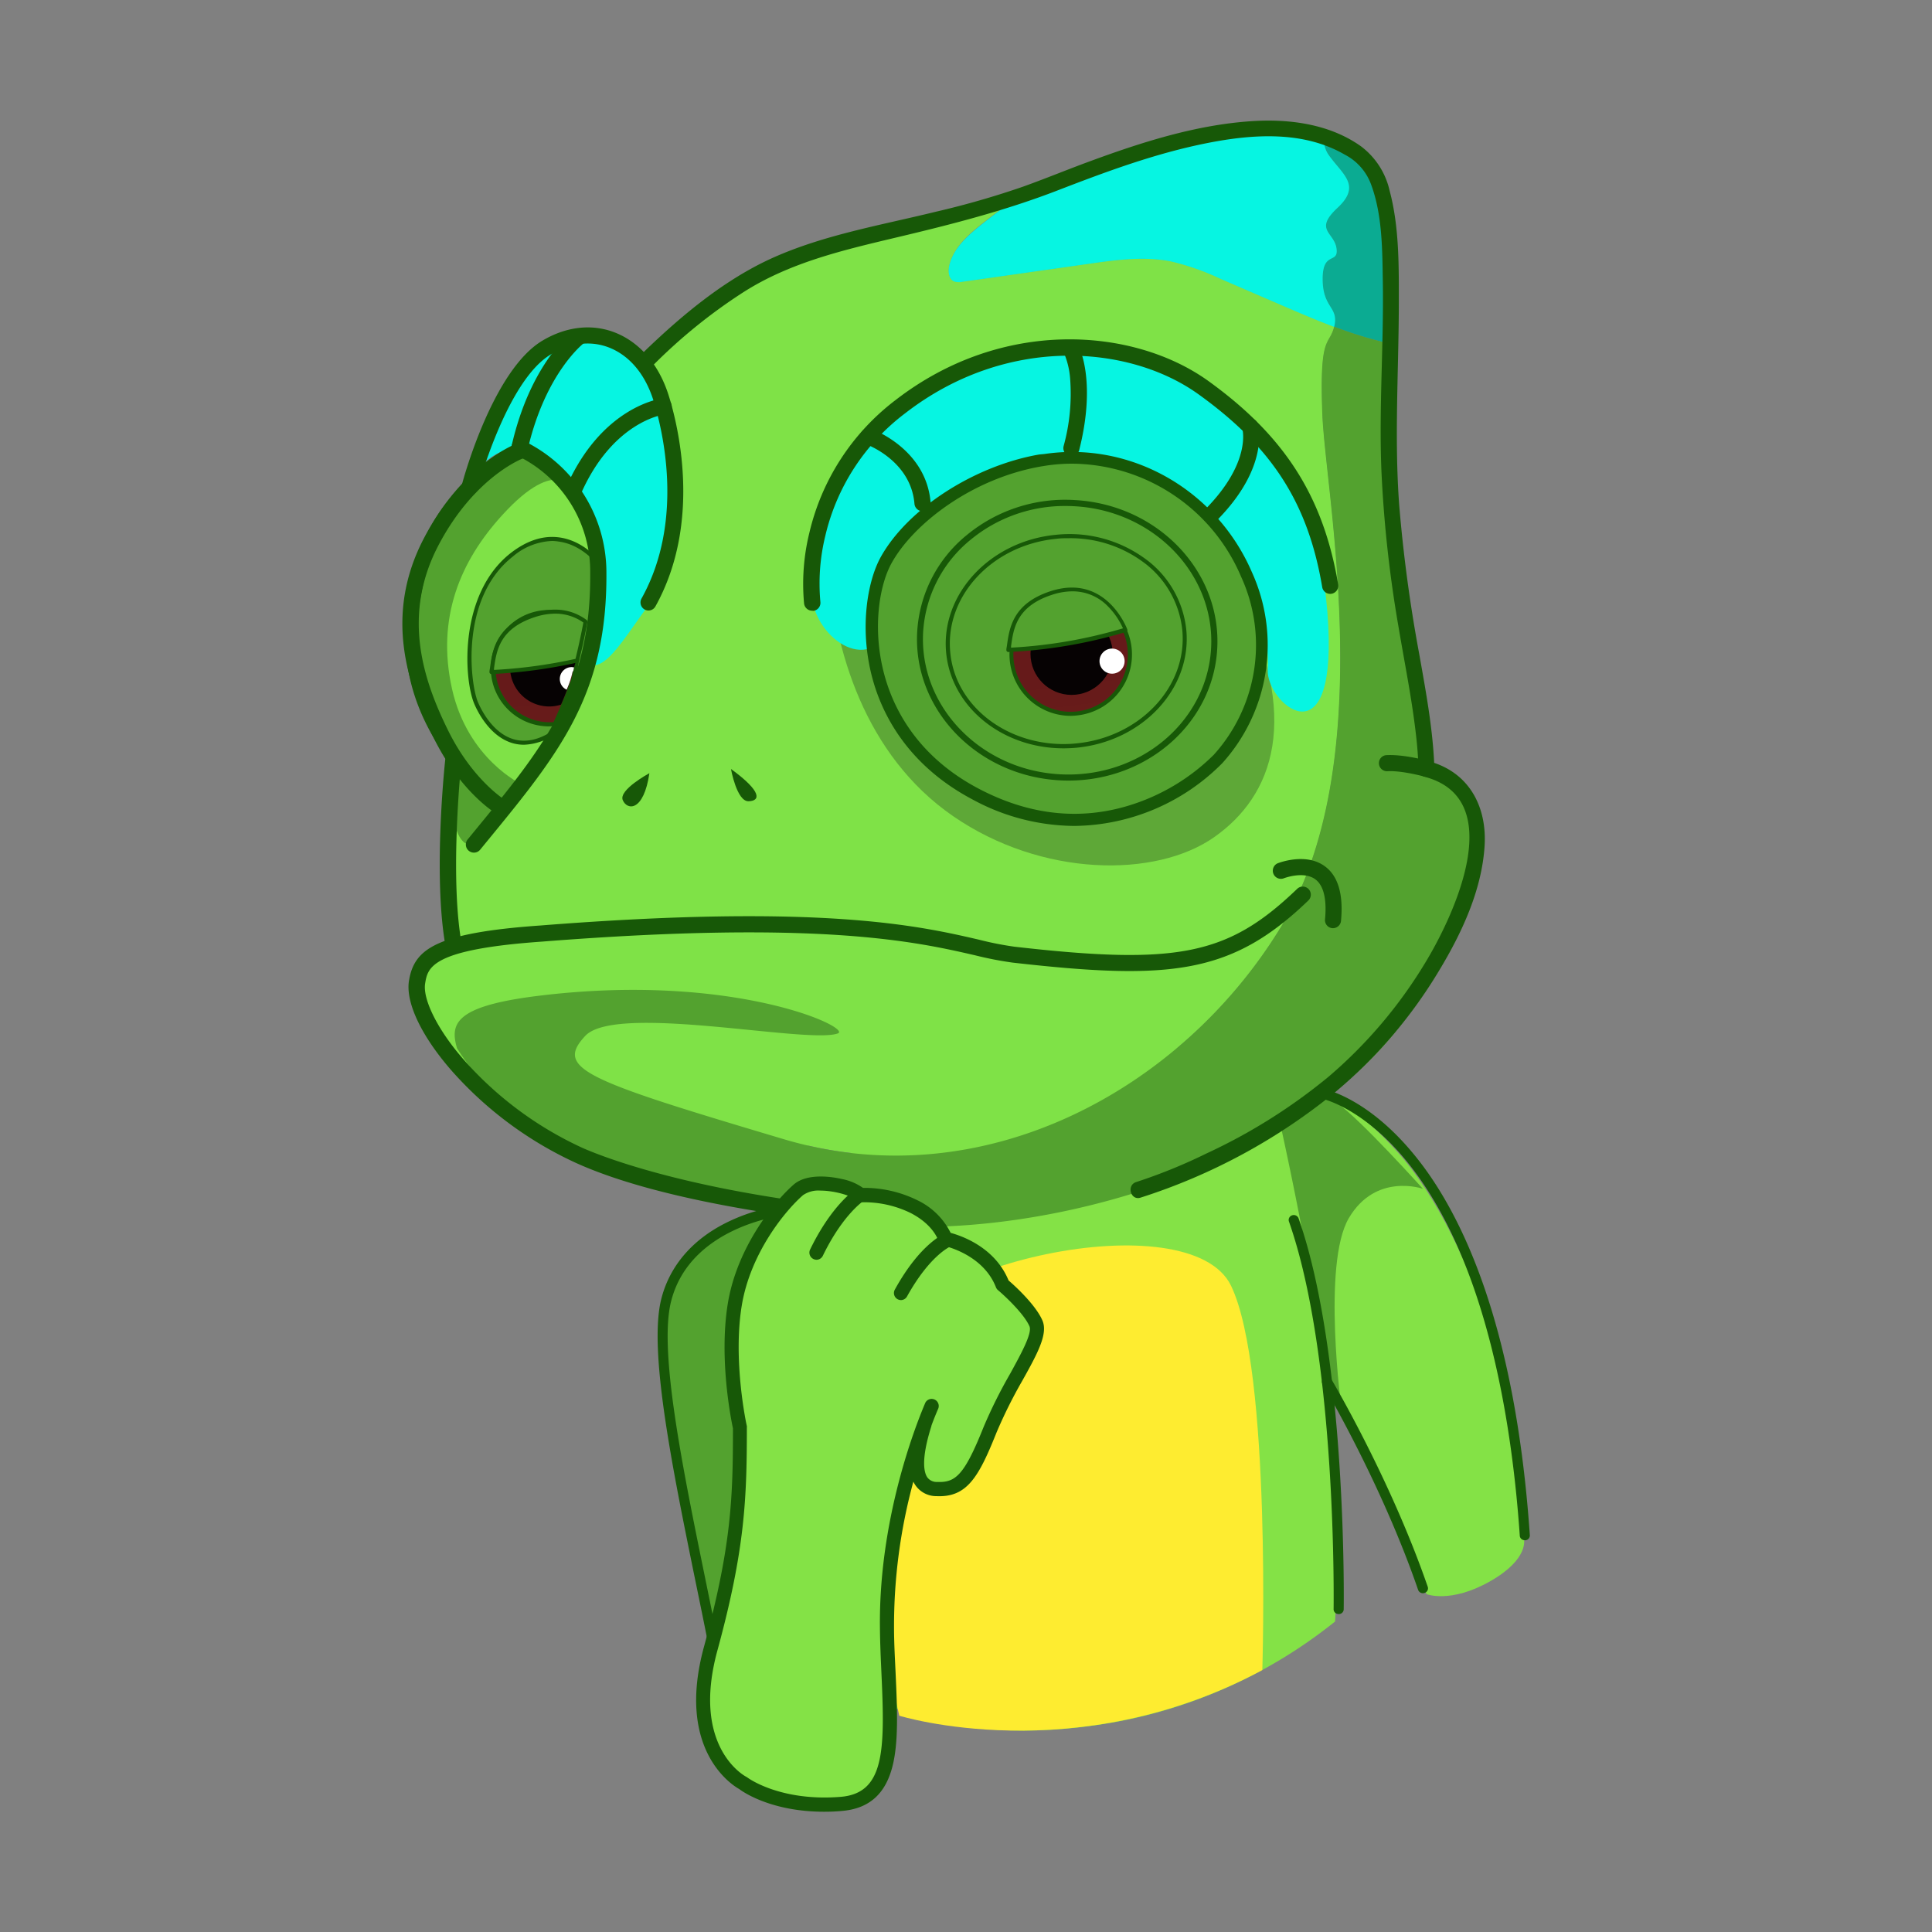 <svg id="Capa_2" data-name="Capa 2" xmlns="http://www.w3.org/2000/svg" xmlns:xlink="http://www.w3.org/1999/xlink" viewBox="0 0 400 400"><rect x="0" y="0" width="400" height="400" fill="#808080" stroke="none"/><defs><style>.cls-1{fill:#84e246;}.cls-2{fill:#53a22f;}.cls-3{fill:#7fe247;}.cls-4{fill:#0bab92;}.cls-5{fill:#06f5e2;}.cls-6{fill:#175807;}.cls-7{fill:#5ea837;}.cls-8{fill:url(#linear-gradient);}.cls-9{fill:#060203;}.cls-10{fill:#fff;}.cls-11{fill:url(#linear-gradient-2);}.cls-12{fill:#feec30;}</style><linearGradient id="linear-gradient" x1="7038.27" y1="-289.47" x2="7038.27" y2="-314" gradientTransform="matrix(-0.99, 0.12, 0.12, 0.99, 7246.33, -396.2)" gradientUnits="userSpaceOnUse"><stop offset="0" stop-color="#e8af15"/><stop offset="0.04" stop-color="#d69a16"/><stop offset="0.11" stop-color="#b87817"/><stop offset="0.19" stop-color="#9e5b18"/><stop offset="0.28" stop-color="#8a4319"/><stop offset="0.39" stop-color="#7a3119"/><stop offset="0.51" stop-color="#6e241a"/><stop offset="0.66" stop-color="#681c1a"/><stop offset="1" stop-color="#661a1a"/></linearGradient><linearGradient id="linear-gradient-2" x1="7147.52" y1="-300.07" x2="7147.52" y2="-323.33" xlink:href="#linear-gradient"/></defs><title>I</title><path class="cls-1" d="M295.35,330.05s-9.23-21.86-11.82-27.2-7.77-14.41-7.77-14.41-3.07-20.72-5-25.9-10.52-26.07-7.44-30,9.55-12.47,26.06,6,27.1,57.72,26.13,80.07c0,0,1.18,4.14-7,8.78S295.35,330.05,295.35,330.05Z"/><path class="cls-2" d="M277.76,291.9s-4.1-30.23,1.51-39.72,15.33-6.05,15.33-6.05-13-14.46-17.7-17.7-10.58.22-12.09,5.61S268.69,278.51,277.76,291.9Z"/><path class="cls-1" d="M262.65,222.22s5.34,21.54,10.52,52.3,3.24,61.2,3.24,61.2a102.23,102.23,0,0,1-45.63,20.84c-34.51,6.1-51-5.79-51-5.79s-26.13-65.6-14.24-94.06C186.88,205.55,245,214,262.65,222.22Z"/><path class="cls-2" d="M152.23,367s-6.8-37.57-10-52.46-8.09-39.51-1.78-51.16,23.64-13.6,23.64-13.6,17.16,67,17.48,97.46S152.23,367,152.23,367Z"/><path class="cls-3" d="M144.58,246.49c21.44,4.43,53.62,5.39,52.65,8.54s-69.67-47.4-76-40.57-.14,9.11,41.07,21.39,82.35-10.13,102.93-43.91,9.24-89.37,8.59-106.19,1.38-13.93,2.43-18.12c-3.71-1.4-7.37-3-11-4.54l-12.53-5.41a51.1,51.1,0,0,0-10.33-3.62c-5.59-1.09-11.35-.29-17,.52l-26.09,3.71a3.21,3.21,0,0,1-1.74-.07c-1.13-.5-1.28-2.06-1-3.27.86-3.7,3.95-6.41,6.93-8.76s5.82-4.46,8.82-6.57c-3.82,1.43-7,2.6-9,3.23C195.18,45.41,174,50.17,157,56.4s-23.84,19.44-23.84,19.44C128.29,82.45,95,138.77,94,151.64s-.61,43.67-.61,43.67c-8.71,1.33-5.87,10.91-5.87,10.91.06,4.65,14.27,21.2,20.18,24.86C116.57,236.52,128,243,144.58,246.49Z"/><path class="cls-4" d="M281.8,32.75a21.4,21.4,0,0,0-7.7-4.51,5.39,5.39,0,0,0,1,3.9c2.83,4,6.74,6.2,1.77,10.83s-.68,5.05-.22,8.41-2.92.39-2.87,6.45,3.43,5.61,2.38,9.8a84.21,84.21,0,0,0,11.31,3.46C288,55.68,287.72,38.22,281.8,32.75Z"/><path class="cls-5" d="M196.53,55c-.28,1.21-.13,2.77,1,3.27a3.21,3.21,0,0,0,1.74.07l26.09-3.71c5.63-.81,11.39-1.61,17-.52a51.1,51.1,0,0,1,10.33,3.62l12.53,5.41c3.63,1.57,7.29,3.14,11,4.54,1.05-4.19-2.33-3.74-2.38-9.8s3.34-3.09,2.87-6.45-4.76-3.77.22-8.41,1.06-6.86-1.77-10.83a5.39,5.39,0,0,1-1-3.9c-8.46-2.89-18.46-1.29-25.59-.49s-24.59,7.51-36.23,11.87c-3,2.11-5.94,4.29-8.82,6.57S197.39,51.25,196.53,55Z"/><path class="cls-2" d="M273.77,85.75c.65,16.82,12,72.41-8.59,106.19s-61.71,56.19-102.93,43.91-47.46-14.57-41.07-21.39,46.1,1.76,52.28-.5c3.1-1.13-21.79-12.83-62.36-7.74-16.84,2.12-18,5.69-16.47,10.83,15.39,24.15,41.44,25.14,68.57,33.37,42.42,12.86,120-9.58,135.13-53.53,5.53-16.06,13.85-33-3-37.73.27-11.39-8.2-53-8.48-66.5-.11-4.87.41-12.89.69-21.57a84.21,84.21,0,0,1-11.31-3.46C275.15,71.82,273.12,68.94,273.77,85.75Z"/><path class="cls-2" d="M113.66,89.67S93.9,97.78,88.25,114.24,83,149,103.48,166.92C103.48,166.92,142.07,130.35,113.66,89.67Z"/><path class="cls-6" d="M103.48,168.18a1.24,1.24,0,0,1-.83-.31C93,159.41,87,150.14,84.83,140.29c-1.8-8.19-1.07-16.85,2.23-26.46,5.77-16.8,25.29-25,26.12-25.32a1.26,1.26,0,0,1,1.51.44c15,21.49,11.37,41.82,5.68,55.09a77.57,77.57,0,0,1-16,23.79A1.24,1.24,0,0,1,103.48,168.18Zm9.74-76.94c-3.9,1.82-19.07,9.68-23.79,23.4-6.78,19.75-2.34,35.84,14,50.56A77.82,77.82,0,0,0,118.1,143a55.24,55.24,0,0,0,4.7-24.08C122.39,109.35,119.17,100.05,113.22,91.24Z"/><path class="cls-7" d="M171.6,117.14c1,17.09,7.39,39.19,25.72,51.83s41.94,12.87,54.07,4.35S269.79,148.73,256,122,169.2,74.32,171.6,117.14Z"/><path class="cls-5" d="M168,123.06c.74,9.51,12.91,17.46,17,5.28s6.9-28.28,30.9-32.63,39.52,17.56,41.73,21.11,5.27,15.07,4.84,21.79,14,19.44,12.53-9.08c-1.58-31.24-16.9-49.6-45-56.34C205.73,67.41,165.1,85.34,168,123.06Z"/><path class="cls-2" d="M215.36,95.36c-14.13,2.45-26.9,11.63-31.91,20.58S177,151.2,201.89,164.37s44.57-1.23,50.27-7.23a35.3,35.3,0,0,0,5.89-38.21C251,102.57,234,92.57,216.38,95.2Z"/><path class="cls-6" d="M222.41,171a44.69,44.69,0,0,1-21.1-5.5c-13-6.89-18.31-16.95-20.44-24.19-3.09-10.49-1.4-20.81,1.49-26,5.57-10,19.36-18.88,32.78-21.21h0L216.2,94c17.94-2.67,35.63,7.4,43,24.48A36.48,36.48,0,0,1,253.07,158,43.7,43.7,0,0,1,222.41,171ZM222,96a36.41,36.41,0,0,0-5.39.4l-1,.16h0c-14.43,2.5-26.53,11.93-31,20-2.64,4.71-4.16,14.24-1.27,24,2,6.77,6.95,16.2,19.2,22.68,10.44,5.52,21,6.7,31.37,3.48a42.62,42.62,0,0,0,17.4-10.46,33.92,33.92,0,0,0,5.65-36.85A38.34,38.34,0,0,0,222,96Zm-6.6-.68Z"/><path class="cls-5" d="M98,98.2s4.79-22.93,16.77-26.93,22.74.13,24.75,19.09.78,27.18-4.69,34.23-10.32,16.6-14.12,11.9c0,0,4.28-19.15,0-28.05S108.34,85.42,98,98.2Z"/><path class="cls-2" d="M93.83,157.43S92.27,171,96,174.33s15.06-14,15-19.57S93.83,157.43,93.83,157.43Z"/><path class="cls-6" d="M134.71,76.14a111.22,111.22,0,0,1,19.15-15.61c9.68-6.2,20.74-8.75,31.79-11.38C197,46.46,208.1,43.62,219,39.41c10.09-3.9,20.31-7.69,31-9.8,9.36-1.85,19.85-2.57,28.41,2.4a11.36,11.36,0,0,1,5.52,6.35c2.29,6.28,2.26,13.48,2.37,20.07.2,13.11-.84,26.2-.28,39.31a257.78,257.78,0,0,0,3.52,32c1.34,8,3,16,3.81,24.13.17,1.77.28,3.55.34,5.34a1.7,1.7,0,0,0,1.23,1.61c17.56,4.6,5.94,29,.17,38.49a96.43,96.43,0,0,1-20,23.59,116.61,116.61,0,0,1-25.34,15.93,110.53,110.53,0,0,1-14.51,5.9c-2.05.64-1.17,3.88.89,3.23a122.44,122.44,0,0,0,40.31-21.84A99,99,0,0,0,297.92,201c4.7-7.77,8.88-16.68,9.45-25.88.51-8.25-3.32-15.35-11.62-17.53l1.23,1.62c-.26-8-1.76-16-3.16-23.89a305.85,305.85,0,0,1-4.14-30.87c-1-13.67-.12-27.27-.07-40.95,0-7.9.16-16.31-1.9-24a15.84,15.84,0,0,0-5.95-9.22c-6.57-4.67-15-5.72-22.82-5.18-11.4.78-22.5,4.33-33.17,8.25-4.67,1.71-9.28,3.62-14,5.31a177.39,177.39,0,0,1-18.11,5.2c-11.26,2.76-23.08,4.76-33.71,9.54-9.74,4.39-18.41,11.57-26.08,18.91l-1.57,1.54c-1.51,1.53.86,3.9,2.37,2.36Z"/><path class="cls-6" d="M134.28,126.4a1.58,1.58,0,0,1-.81-.21,1.67,1.67,0,0,1-.65-2.27c9.11-16.36,4.19-35.52,2.47-41s-5-9.36-9.28-11c-3.79-1.44-7.93-.93-12,1.48-9.16,5.48-15.12,27.69-15.18,27.91a1.67,1.67,0,0,1-3.23-.85c.25-1,6.37-23.76,16.7-29.93,4.88-2.91,10.16-3.53,14.87-1.74,5.24,2,9.25,6.65,11.28,13.11,1.83,5.8,7,26.1-2.74,43.63A1.65,1.65,0,0,1,134.28,126.4Z"/><path class="cls-6" d="M168.14,126.44a1.69,1.69,0,0,1-1.66-1.45,44.21,44.21,0,0,1,1.08-14.64A48.34,48.34,0,0,1,185.4,82.84c22.2-17.19,49.36-15,64.72-4C266,90.27,274,102.85,277.05,121a1.67,1.67,0,0,1-3.3.56c-2.93-17.38-10.34-28.94-25.59-39.91-14.34-10.32-39.8-12.3-60.71,3.88a44.49,44.49,0,0,0-16.6,25.5,41.46,41.46,0,0,0-1,13.56,1.68,1.68,0,0,1-1.43,1.88Z"/><path class="cls-6" d="M103.47,168.6a1.7,1.7,0,0,1-.86-.24c-.29-.18-7.37-4.53-12.85-15.64-5.33-10.8-10.37-25.25-2-41.27,8.08-15.49,19-19.53,19.41-19.69a1.67,1.67,0,0,1,1.13,3.15c-.1,0-10.14,3.84-17.57,18.08-7.66,14.69-2.93,28.16,2.05,38.25s11.52,14.21,11.58,14.25a1.68,1.68,0,0,1-.87,3.11Z"/><path class="cls-6" d="M93.84,197a1.68,1.68,0,0,1-1.65-1.39c-2.52-14.59-.12-37.42,0-38.38a1.67,1.67,0,1,1,3.33.35c0,.23-2.45,23.33,0,37.46A1.68,1.68,0,0,1,94.12,197,1.33,1.33,0,0,1,93.84,197Z"/><path class="cls-6" d="M191.41,254.71h-.11c-5.08-.33-18.57-1.36-34-3.86-16.53-2.69-29.44-6.12-38.36-10.22a77.49,77.49,0,0,1-25.27-18.77c-6.37-7.23-9.72-14.26-9-18.79,1.07-6.55,5.43-9.93,27.26-11.46,58.16-4.58,78.51.11,90.67,2.92A68,68,0,0,0,210,196c33.88,3.87,44.27,1.75,58.53-11.94a1.67,1.67,0,1,1,2.31,2.41C255,201.73,242.26,203,209.67,199.3a72.5,72.5,0,0,1-7.77-1.51c-12-2.76-32-7.38-89.68-2.84-23,1.61-23.66,5.36-24.2,8.66s2.64,9.75,8.18,16a73.76,73.76,0,0,0,24.16,17.94c2.39,1.1,24.65,10.79,71.16,13.78a1.67,1.67,0,0,1-.11,3.34Z"/><path class="cls-6" d="M134.45,160.08s-6.43,3.46-5.51,5.59S133.27,168.08,134.45,160.08Z"/><path class="cls-6" d="M151.34,159.21s1.19,6.75,3.65,6.68S157.81,163.91,151.34,159.21Z"/><ellipse class="cls-2" cx="220.97" cy="132.56" rx="28.42" ry="30.48" transform="translate(75.65 345.35) rotate(-86.63)"/><path class="cls-6" d="M221.25,161.61q-1,0-2-.06c-17.13-1-30.3-14.83-29.35-30.82a27.87,27.87,0,0,1,10.32-20,32,32,0,0,1,22.44-7.19c17.13,1,30.29,14.84,29.35,30.83h0C251.13,149.75,237.51,161.61,221.25,161.61Zm-.57-56.85A30.65,30.65,0,0,0,201,111.71a26.66,26.66,0,0,0-9.87,19.09c-.9,15.3,11.73,28.53,28.17,29.5s30.54-10.69,31.44-26S239,105.78,222.61,104.82C222,104.78,221.32,104.76,220.68,104.76Zm30.73,29.59Z"/><ellipse class="cls-2" cx="220.75" cy="132.76" rx="24.55" ry="21.72" transform="translate(-11.57 21.49) rotate(-5.43)"/><path class="cls-6" d="M220.17,154.93c-12.57,0-23.2-8.45-24.28-19.8C194.74,123,205,112,218.66,110.72a26.5,26.5,0,0,1,18.17,4.77,20.82,20.82,0,0,1,8.78,14.91c1.16,12.15-9.05,23.1-22.76,24.41C222,154.89,221.05,154.93,220.17,154.93Zm1.2-43.5c-.88,0-1.75,0-2.63.12-13.25,1.26-23.12,11.8-22,23.5,1,10.92,11.3,19,23.44,19a25.43,25.43,0,0,0,2.6-.13c13.25-1.26,23.12-11.8,22-23.49a20,20,0,0,0-8.44-14.31A25.33,25.33,0,0,0,221.37,111.43Z"/><path class="cls-3" d="M108.11,162.45s-11.27-5.18-14.53-19.85,1.7-26.44,10.45-36c11.47-12.6,14.84-5.06,14.84-5.06S132.58,123.32,108.11,162.45Z"/><path class="cls-6" d="M107.56,94.32a1.64,1.64,0,0,1-.38,0,1.68,1.68,0,0,1-1.26-2c3.93-17.27,12.59-23.77,13-24a1.67,1.67,0,1,1,2,2.69c-.1.08-8,6.16-11.67,22.08A1.68,1.68,0,0,1,107.56,94.32Z"/><path class="cls-6" d="M118.66,103.43a1.79,1.79,0,0,1-.67-.14,1.68,1.68,0,0,1-.86-2.21c7.36-16.89,19.55-18.54,20.07-18.6a1.67,1.67,0,1,1,.4,3.32c-.45.06-10.86,1.59-17.41,16.62A1.67,1.67,0,0,1,118.66,103.43Z"/><path class="cls-6" d="M191,105.84a1.68,1.68,0,0,1-1.67-1.53c-.74-8.89-9.72-12.23-10.1-12.37a1.67,1.67,0,0,1,1.13-3.15c.46.16,11.38,4.18,12.31,15.23a1.68,1.68,0,0,1-1.53,1.81Z"/><path class="cls-6" d="M221.83,94.46a1.4,1.4,0,0,1-.41-.06,1.67,1.67,0,0,1-1.22-2,40.79,40.79,0,0,0,1.36-14,16.73,16.73,0,0,0-1-4.62,1.69,1.69,0,0,1,.82-2.22,1.67,1.67,0,0,1,2.21.81c.14.29,3.28,7.27-.15,20.8A1.68,1.68,0,0,1,221.83,94.46Z"/><path class="cls-6" d="M250.67,108.35a1.65,1.65,0,0,1-1.18-.49,1.67,1.67,0,0,1,0-2.36c9.54-9.64,7.8-16.46,7.72-16.75a1.67,1.67,0,0,1,3.21-.94c.1.35,2.5,8.87-8.55,20A1.68,1.68,0,0,1,250.67,108.35Z"/><path class="cls-2" d="M114.9,151.5c-9,6.11-14.47-1.53-16.36-6s-3.52-22,7.37-30.58,18.4,2.12,18.4,2.12S122.33,139.65,114.9,151.5Z"/><path class="cls-6" d="M108.48,154.19a8.44,8.44,0,0,1-2.4-.34c-4.75-1.42-7.27-6.64-7.92-8.21C96,140.42,95,123,105.65,114.57c3.42-2.68,6.86-3.79,10.25-3.29,5.38.79,8.62,5.31,8.75,5.5a.46.46,0,0,1,.08.28c0,.23-2.07,22.86-9.47,34.66a.68.68,0,0,1-.12.12A11.93,11.93,0,0,1,108.48,154.19ZM114.33,112a13.25,13.25,0,0,0-8.16,3.23c-11,8.65-8.81,26.34-7.24,30.08.62,1.49,3,6.43,7.38,7.73,2.55.76,5.34.14,8.28-1.84,6.94-11.13,9.09-32,9.29-34.06-.55-.71-3.56-4.37-8.11-5A10,10,0,0,0,114.33,112Zm.57,39.5h0Z"/><path class="cls-6" d="M98.12,176.53a1.7,1.7,0,0,1-1.06-.38,1.68,1.68,0,0,1-.23-2.36l1.31-1.6c14.59-17.78,24.23-29.53,24.06-53.54a26.64,26.64,0,0,0-15.4-24.44,1.68,1.68,0,0,1,1.27-3.1,30.24,30.24,0,0,1,17.48,27.52c.17,25.21-9.77,37.33-24.82,55.68l-1.31,1.6A1.66,1.66,0,0,1,98.12,176.53Z"/><path class="cls-6" d="M276,192.17h-.16a1.67,1.67,0,0,1-1.51-1.82c.28-2.9.16-6.7-2-8.29-2.43-1.81-6.54-.22-6.58-.2a1.68,1.68,0,0,1-1.26-3.11c.24-.09,5.88-2.32,9.84.63,2.72,2,3.83,5.82,3.31,11.29A1.67,1.67,0,0,1,276,192.17Z"/><path class="cls-6" d="M295.3,160.83a2,2,0,0,1-.42-.05c-5.12-1.34-7.52-1.11-7.54-1.11a1.68,1.68,0,0,1-1.84-1.48,1.66,1.66,0,0,1,1.45-1.84c.3,0,3-.3,8.77,1.19a1.67,1.67,0,0,1-.42,3.29Z"/><circle class="cls-8" cx="221.68" cy="135.52" r="12.27"/><path class="cls-6" d="M221.66,148.21A12.69,12.69,0,0,1,209.09,137h0a12.68,12.68,0,1,1,14.09,11.1A13,13,0,0,1,221.66,148.21Zm0-24.54a11.36,11.36,0,0,0-1.41.09,11.83,11.83,0,0,0-10.36,13.16h0a11.85,11.85,0,1,0,11.77-13.25Z"/><circle class="cls-9" cx="221.86" cy="135.36" r="8.51"/><circle class="cls-10" cx="230.24" cy="136.88" r="2.6"/><path class="cls-2" d="M208.77,134.53A99.31,99.31,0,0,0,233,130.38s-4.09-11.27-15.32-7.64C209.46,125.4,209.32,130.88,208.77,134.53Z"/><path class="cls-6" d="M208.77,135a.42.42,0,0,1-.31-.15.4.4,0,0,1-.1-.33c0-.26.07-.53.11-.81.51-3.7,1.2-8.77,9.07-11.32,11.49-3.72,15.8,7.78,15.84,7.9a.42.42,0,0,1,0,.33.41.41,0,0,1-.24.21,100.36,100.36,0,0,1-24.34,4.16ZM222,122.43a13.62,13.62,0,0,0-4.17.71c-7.37,2.38-8,7-8.5,10.64,0,.1,0,.2,0,.31a100,100,0,0,0,23.17-4,15.35,15.35,0,0,0-3.2-4.64A10.13,10.13,0,0,0,222,122.43Z"/><path class="cls-11" d="M120.31,132.06c.21-.92.44-1.82.7-2.72a11.63,11.63,0,1,0-6.11,20.57c.28-.6.55-1.2.82-1.8,1-2.35,2-4.74,2.91-7.13a35.06,35.06,0,0,0,.74-3.67C119.64,135.58,119.87,133.78,120.31,132.06Z"/><path class="cls-6" d="M113.65,150.39A12.05,12.05,0,1,1,121.28,129a.43.43,0,0,1,.13.44c-.25.9-.49,1.81-.7,2.7h0c-.35,1.38-.57,2.84-.78,4.24-.05.33-.09.65-.14,1a35.15,35.15,0,0,1-.76,3.72v0c-1,2.67-1.94,4.9-2.92,7.14-.27.61-.54,1.21-.82,1.81a.39.39,0,0,1-.34.24A11.15,11.15,0,0,1,113.65,150.39Zm0-23.27a12.22,12.22,0,0,0-1.35.08,11.22,11.22,0,0,0,2.3,22.31c.24-.52.48-1,.71-1.57,1-2.22,1.87-4.44,2.9-7.09a35.78,35.78,0,0,0,.73-3.61l.15-1a43.6,43.6,0,0,1,.79-4.32c.19-.82.4-1.65.63-2.47A11.11,11.11,0,0,0,113.67,127.12Zm6.64,4.94Z"/><path class="cls-9" d="M117.66,142.14c.08-.25.16-.5.23-.76.68-2.26,1.44-4.59,1.93-6.95.06-.41.14-.82.22-1.23,0,0,0-.08,0-.11a8.11,8.11,0,1,0-3.89,12.8C116.7,144.66,117.19,143.4,117.66,142.14Z"/><path class="cls-10" d="M118.51,139.25a.73.73,0,0,1,.18-.35c.06-.24.11-.48.16-.72a2.21,2.21,0,0,0-.77-.05,2.46,2.46,0,0,0-2.16,2.74,2.4,2.4,0,0,0,1.4,1.92A18.2,18.2,0,0,0,118.51,139.25Z"/><path class="cls-2" d="M121.2,128.7c-2.42-1.77-5.86-2.86-10.55-1.34-8.21,2.65-8.35,8.14-8.9,11.78a102.35,102.35,0,0,0,17.71-2.38C120.11,134.09,120.7,131.41,121.2,128.7Z"/><path class="cls-6" d="M101.75,139.56a.41.41,0,0,1-.31-.14.42.42,0,0,1-.1-.34c0-.26.07-.52.11-.8.51-3.7,1.2-8.77,9.07-11.32,4.15-1.34,7.83-.87,10.93,1.4a.43.43,0,0,1,.16.42c-.46,2.51-1,5.15-1.75,8.08a.4.4,0,0,1-.31.31,104,104,0,0,1-17.78,2.39Zm13.17-12.51a13.62,13.62,0,0,0-4.14.7c-7.37,2.39-8,7-8.5,10.64,0,.11,0,.21,0,.31a103.18,103.18,0,0,0,16.87-2.29c.66-2.71,1.19-5.18,1.63-7.52A10,10,0,0,0,114.92,127.05Z"/><path class="cls-6" d="M151.69,365.47a1.05,1.05,0,0,1-1-.92c-1.25-10.5-4-24.11-6.72-37.27-4.78-23.43-9.73-47.65-7.07-58.3,1.76-7,6.63-12.6,14.09-16.13a36.79,36.79,0,0,1,10.77-3.22,1,1,0,1,1,.23,2.07c-.19,0-19.19,2.29-23.06,17.78-2.55,10.2,2.35,34.18,7.09,57.38,2.7,13.2,5.48,26.85,6.75,37.44a1,1,0,0,1-.91,1.17Z"/><path class="cls-6" d="M315.65,318.88a1,1,0,0,1-1-1c-1.65-23.82-6.92-56.43-22.7-76.56-9.38-11.95-18.15-13.82-18.24-13.84a1,1,0,0,1,.4-2c.38.08,9.48,1.95,19.33,14.4,9,11.33,20.26,34,23.29,77.9a1,1,0,0,1-1,1.12Z"/><path class="cls-6" d="M277.11,334.17h0a1,1,0,0,1-1-1.06c0-.51.74-51.74-9.23-80.16a1,1,0,0,1,.64-1.33,1.06,1.06,0,0,1,1.34.64c10.09,28.77,9.35,80.37,9.34,80.88A1,1,0,0,1,277.11,334.17Z"/><path class="cls-6" d="M294.6,329.86a1.05,1.05,0,0,1-1-.71C286,307.07,274,286.81,273.84,286.6a1,1,0,0,1,1.79-1.07c.13.21,12.24,20.64,19.95,42.94a1,1,0,0,1-.64,1.33A1.06,1.06,0,0,1,294.6,329.86Z"/><path class="cls-12" d="M261.35,345.77s1.95-62.08-6.47-79.56-68.22-5.18-74.69,15.32,6,73.69,6,73.69S222.63,366.56,261.35,345.77Z"/><path class="cls-1" d="M146.4,360.65s-3-8,.76-19.32,6.37-40.48,6.26-43.61a16.66,16.66,0,0,0-.76-4.85s-2.48-20.51,0-26.45,9.5-20.07,15.54-21a13.16,13.16,0,0,1,9.83,2.05s7-.22,10.79,2,7.34,7.12,7.34,7.12a9.28,9.28,0,0,1,6.15,2.81,57.74,57.74,0,0,1,6.48,8c1.4,2.15,6.69,4.42,5.83,9.06S205.87,292,204,299.13s-7.23,12.19-11.44,9.06-2.59-7.12-2.59-7.12-6.15,16.84-5.83,32.06.54,26.66-1.19,32.49-5.72,10-18.35,7.88S147.27,365,146.4,360.65Z"/><path class="cls-6" d="M170.63,375.1c-10.76,0-16.68-4-17.57-4.69-1.43-.79-13.15-8.08-7.31-29.46,5.68-20.84,6-30.8,6-45.23-.36-1.65-2.94-14.41-1.06-25.86,1.93-11.78,9.77-21.26,13.65-24.62,2.9-2.51,8.31-1.52,9.9-1.15a11.34,11.34,0,0,1,4.43,1.85,24.8,24.8,0,0,1,11.27,2.56,14.78,14.78,0,0,1,6.88,6.75c2.35.64,9.17,3,12,9.86,1.18,1,5.59,5,7,8.28,1.2,2.75-1,6.82-4.15,12.45a99.69,99.69,0,0,0-5.33,10.7c-3.68,9.2-6.09,13.51-12.43,13.22a5.23,5.23,0,0,1-4.81-3,113.48,113.48,0,0,0-4,30.23c0,3.22.19,6.41.33,9.49.32,7.14.63,13.89-.58,18.92-1.43,6-4.9,9.08-10.59,9.54C173,375.06,171.78,375.1,170.63,375.1Zm-.8-128.6a5.6,5.6,0,0,0-3.58.95c-3.6,3.13-10.89,11.93-12.68,22.88-1.88,11.45,1,24.79,1.06,24.92a1.65,1.65,0,0,1,0,.32c0,14.8-.41,25.3-6.1,46.15-5.42,19.86,5.49,25.91,6,26.16l.22.14c.06.05,6.7,5,19.27,4,9.16-.74,9.2-9.68,8.48-25.42-.14-3.1-.29-6.32-.32-9.59-.26-22.11,7.12-41.23,9.39-46.57a1.47,1.47,0,0,1,2.7,1.15c-.36.84-.85,2-1.41,3.52a1.89,1.89,0,0,1-.05.23c-2.21,7-1.46,9.61-.82,10.53a2.39,2.39,0,0,0,2.07.95c3.77.16,5.59-1.38,9.59-11.39a100.12,100.12,0,0,1,5.48-11c2.19-4,4.66-8.44,4-9.86-1.13-2.57-5.08-6.26-6.51-7.46a1.46,1.46,0,0,1-.42-.59c-2.69-6.9-10.71-8.57-10.8-8.59a1.47,1.47,0,0,1-1.12-1c0-.13-1-3.35-5.74-5.79a21.89,21.89,0,0,0-10.44-2.21,1.46,1.46,0,0,1-1.39-.75C176.05,247.51,172.7,246.5,169.83,246.5Zm6.85,1.5h0Z"/><path class="cls-6" d="M169.06,260.82a1.5,1.5,0,0,1-.64-.15,1.47,1.47,0,0,1-.68-2c4.52-9.31,9.31-12.39,9.51-12.52a1.46,1.46,0,1,1,1.56,2.47c-.08.05-4.34,2.9-8.43,11.33A1.47,1.47,0,0,1,169.06,260.82Z"/><path class="cls-6" d="M186.55,269.17a1.53,1.53,0,0,1-.71-.18,1.46,1.46,0,0,1-.57-2c5.31-9.63,10.27-11.58,10.48-11.66a1.47,1.47,0,0,1,1.89.86,1.46,1.46,0,0,1-.84,1.87c-.11.05-4.29,1.86-9,10.34A1.46,1.46,0,0,1,186.55,269.17Z"/></svg>